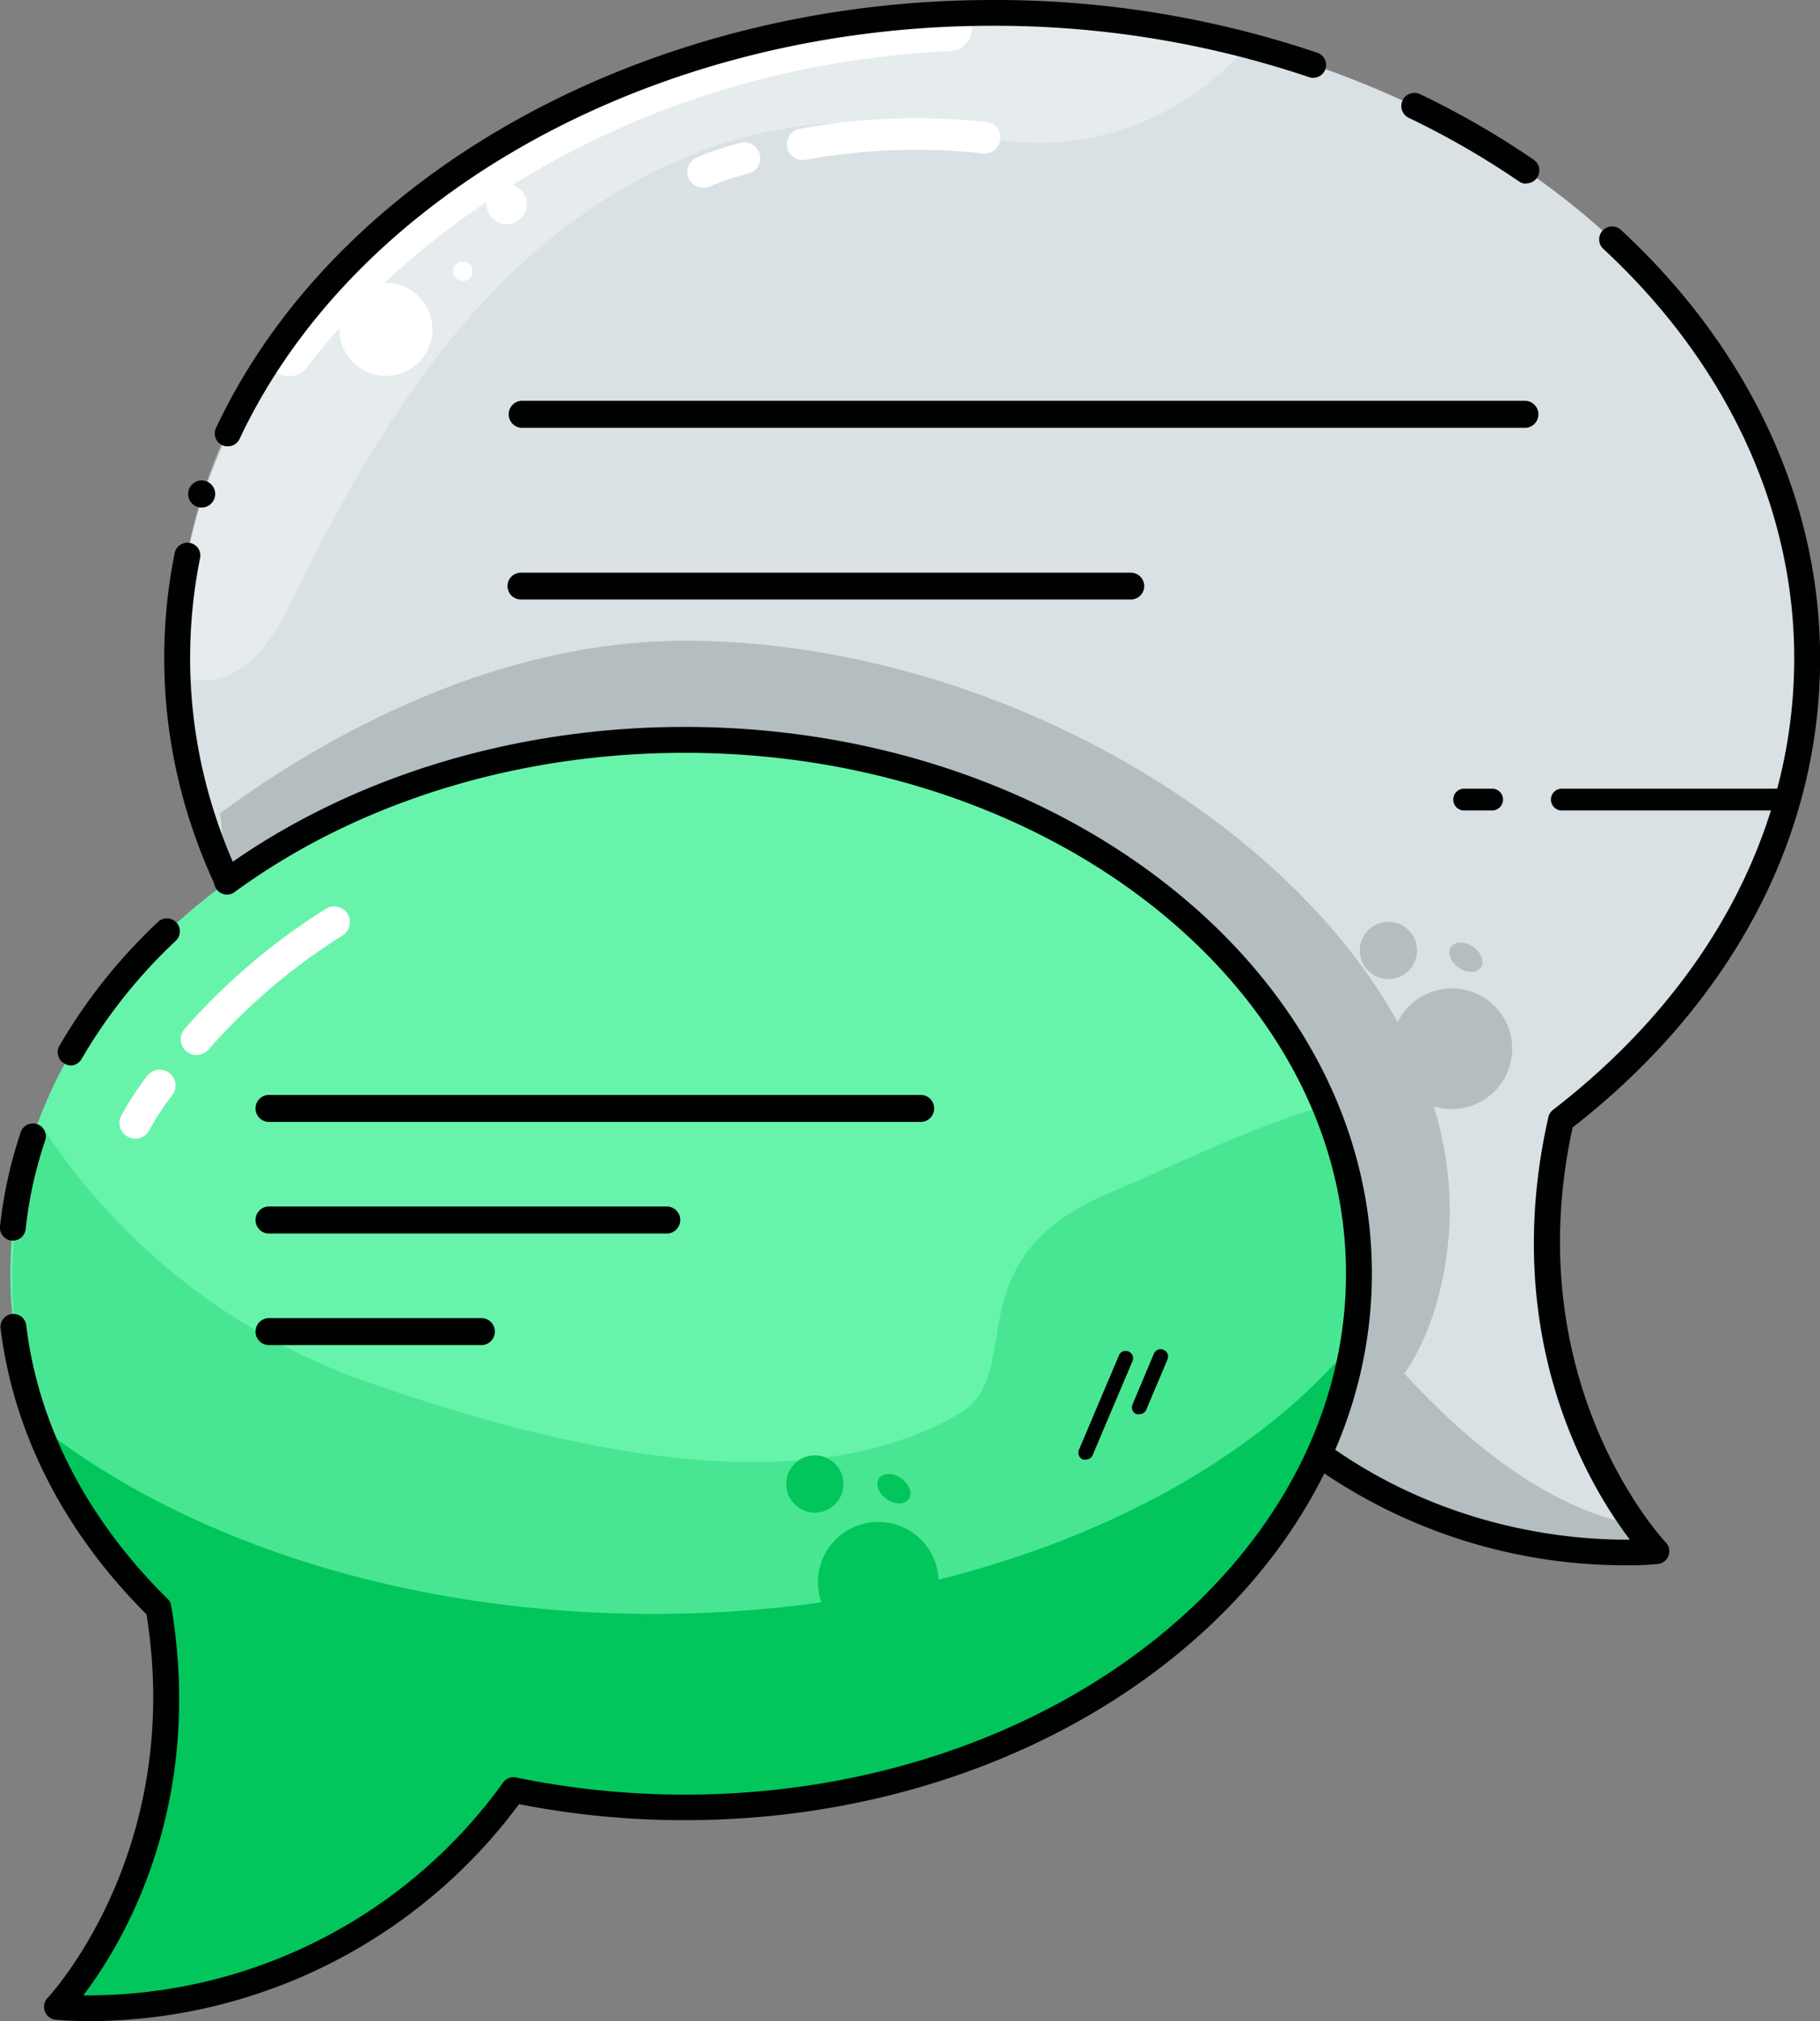<svg xmlns="http://www.w3.org/2000/svg" viewBox="0 0 153.16 170.08"><rect x="0" y="0" width="153.16" height="170.08" fill="#808080" stroke="none"/><defs><style>.cls-1{fill:#d9e1e4;}.cls-2{fill:#b4bec1;}.cls-3{opacity:0.35;}.cls-4{fill:#fff;}.cls-5{fill:#000201;}.cls-6{fill:#67f4aa;}.cls-7,.cls-8{fill:#02c65b;}.cls-8{opacity:0.3;}</style></defs><title>Asset 13</title><g id="Layer_2" data-name="Layer 2"><g id="Layer_1-2" data-name="Layer 1"><path class="cls-1" d="M131.36,94.25c12.77-9.86,20.71-23.63,20.71-38.87,0-30-30.7-54.29-68.58-54.29S14.9,25.4,14.9,55.38s30.71,54.3,68.59,54.3a86.24,86.24,0,0,0,14.88-1.3c15.18,25.36,41,22.14,41,22.14S126.25,116.87,131.36,94.25Z"/><path class="cls-2" d="M122,101.86c0,7-3,19.08-13.86,19.08-.71-.69-1.39-1.43-2-2.2a36.51,36.51,0,0,0,1.41-10c0-24.82-25.41-44.92-56.74-44.92-11.65,0-22.68,5.67-31.69,10.46-.31-1-.38-4.84-.62-5.83C28.62,61,42.69,53.92,57.62,53.92,89,53.92,122,77,122,101.86Z"/><g class="cls-3"><path class="cls-4" d="M105.23,3.5A23.05,23.05,0,0,1,88.38,12c-5,.18-9.92-1.28-14.9-1.57C62.35,9.72,51.49,15,43.4,22.66S29.64,40.15,24.77,50.16c-1.43,2.89-3.16,6.12-6.29,6.91a5.66,5.66,0,0,1-3.54-.24c0-.6,0-1.2,0-1.79C14.9,25,45.59.74,83.48.73A85.88,85.88,0,0,1,105.23,3.5Z"/></g><path class="cls-2" d="M110,104.92s12.62,20.64,27.58,23.37v2.27s-38.87-2.39-29.73-20.69"/><path class="cls-4" d="M24.34,31.66a2,2,0,0,1-1.08-.33,1.89,1.89,0,0,1-.48-2.64c.73-1.07,18.5-26.31,57-28.19a1.93,1.93,0,0,1,2,1.8,1.9,1.9,0,0,1-1.81,2C43.41,6.07,26.07,30.59,25.9,30.84A1.89,1.89,0,0,1,24.34,31.66Z"/><path class="cls-5" d="M19.18,37.56a1.08,1.08,0,0,1-1-1.55C28.3,14.47,54.54,0,83.49,0a84.69,84.69,0,0,1,27.37,4.44,1.08,1.08,0,0,1,.68,1.37,1.09,1.09,0,0,1-1.38.68A82.91,82.91,0,0,0,83.49,2.17c-28.12,0-53.57,14-63.33,34.77A1.1,1.1,0,0,1,19.18,37.56Z"/><path class="cls-5" d="M128.43,15.46a1.06,1.06,0,0,1-.61-.2,70.45,70.45,0,0,0-9.26-5.34,1.09,1.09,0,1,1,.94-2,72,72,0,0,1,9.55,5.51,1.09,1.09,0,0,1-.62,2Z"/><path class="cls-5" d="M136.74,131.72a45.3,45.3,0,0,1-38.92-22.15,87.42,87.42,0,0,1-14.33,1.19c-38.42,0-69.67-24.84-69.67-55.38a44.62,44.62,0,0,1,.88-8.84A1.1,1.1,0,0,1,16,45.69,1.08,1.08,0,0,1,16.83,47,42.53,42.53,0,0,0,16,55.38c0,29.34,30.28,53.21,67.5,53.21a85.4,85.4,0,0,0,14.69-1.28,1.09,1.09,0,0,1,1.12.51c12.17,20.33,31.5,21.81,37.85,21.74-3.36-4.41-11.05-17-6.86-35.55a1.09,1.09,0,0,1,.4-.62c13.09-10.11,20.29-23.6,20.29-38,0-12.62-5.71-24.86-16.08-34.46a1.09,1.09,0,0,1,1.48-1.6c10.82,10,16.78,22.83,16.78,36.06,0,15-7.39,29-20.83,39.49-4.69,21.57,7.7,34.77,7.83,34.9a1.08,1.08,0,0,1-.65,1.83A25,25,0,0,1,136.74,131.72Z"/><path class="cls-5" d="M128.43,36H43.84a1.14,1.14,0,0,1,0-2.27h84.59a1.14,1.14,0,0,1,0,2.27Z"/><path class="cls-5" d="M95.16,50.45H43.84a1.13,1.13,0,0,1,0-2.26H95.16a1.13,1.13,0,1,1,0,2.26Z"/><path class="cls-5" d="M71.4,64.94H43.84a1.14,1.14,0,0,1,0-2.27H71.4a1.14,1.14,0,0,1,0,2.27Z"/><circle class="cls-4" cx="32.48" cy="27.72" r="3.91"/><circle class="cls-4" cx="38.95" cy="22.83" r="0.82"/><circle class="cls-4" cx="42.64" cy="17.18" r="1.69"/><path class="cls-6" d="M57.62,62.3C26.28,62.3.87,82.41.87,107.22c0,10.64,4.69,20.41,12.49,28.1,3.52,21-8.55,33.56-8.55,33.56a43.58,43.58,0,0,0,38.41-18.2,71.17,71.17,0,0,0,14.4,1.46c31.34,0,56.74-20.11,56.74-44.92S89,62.3,57.62,62.3Z"/><path class="cls-7" d="M113,114c-4.14,21.58-27.68,38.14-56.12,38.14a71,71,0,0,1-14.38-1.46A43.61,43.61,0,0,1,4.12,168.88s12.08-12.57,8.56-33.55A42.32,42.32,0,0,1,2.19,119.06c12.25,10.2,31.35,16.75,52.81,16.75C79.83,135.81,101.49,127,113,114Z"/><path class="cls-8" d="M114.5,107.64c0,24.82-25.42,44.93-56.74,44.93h-.48c28.35-.09,51.78-16.6,55.9-38.13-11.55,13-33.22,21.79-58,21.79-20.92,0-39.61-6.21-51.86-16a36,36,0,0,1,.13-25.57,53.9,53.9,0,0,0,27,21.47c15.09,5.33,36.51,10.94,50.31,2.8,5.72-3.39-.69-12.94,12.57-18.53,6-2.55,11.86-5.51,18.18-7.35A36.23,36.23,0,0,1,114.5,107.64Z"/><path class="cls-5" d="M7.48,170.08c-1.73,0-2.76-.12-2.81-.12A1.09,1.09,0,0,1,4,168.13c.12-.12,11.52-12.32,8.33-32.28-7-7-11.21-15.3-12.29-24.13a1.09,1.09,0,0,1,2.16-.26c1,8.44,5.15,16.43,11.91,23.09a1,1,0,0,1,.3.59c2.86,17.06-4.21,28.59-7.4,32.77A43.05,43.05,0,0,0,42.34,150a1.06,1.06,0,0,1,1.1-.42,70.4,70.4,0,0,0,14.18,1.44c30.69,0,55.65-19.67,55.65-43.84s-25-43.83-55.65-43.83c-14.1,0-27.55,4.16-37.88,11.72a1.08,1.08,0,1,1-1.28-1.75c10.7-7.83,24.6-12.15,39.16-12.15,31.88,0,57.83,20.64,57.83,46s-25.95,46-57.83,46a71.92,71.92,0,0,1-13.94-1.35A45.1,45.1,0,0,1,7.48,170.08Z"/><path class="cls-5" d="M1.09,104.4H1a1.09,1.09,0,0,1-1-1.2,37.69,37.69,0,0,1,1.77-8,1.09,1.09,0,0,1,2.06.69,34.75,34.75,0,0,0-1.67,7.54A1.09,1.09,0,0,1,1.09,104.4Z"/><path class="cls-5" d="M6,89.66a1,1,0,0,1-.54-.14A1.09,1.09,0,0,1,5,88a45.94,45.94,0,0,1,8.27-10.39,1.09,1.09,0,1,1,1.5,1.58,43.94,43.94,0,0,0-7.89,9.9A1.08,1.08,0,0,1,6,89.66Z"/><path class="cls-4" d="M16.54,88.78a1.3,1.3,0,0,1-.87-.32,1.33,1.33,0,0,1-.14-1.87A54.17,54.17,0,0,1,27.42,76.48a1.32,1.32,0,1,1,1.41,2.24,51.08,51.08,0,0,0-11.28,9.6A1.33,1.33,0,0,1,16.54,88.78Z"/><path class="cls-4" d="M11.39,95.82a1.27,1.27,0,0,1-.62-.16,1.32,1.32,0,0,1-.56-1.79,25.36,25.36,0,0,1,2.19-3.35,1.33,1.33,0,1,1,2.09,1.65,21.44,21.44,0,0,0-1.93,2.94A1.33,1.33,0,0,1,11.39,95.82Z"/><path class="cls-4" d="M67.57,13.47a1.33,1.33,0,0,1-.25-2.64,54.61,54.61,0,0,1,15.6-.57,1.33,1.33,0,1,1-.28,2.64,52.12,52.12,0,0,0-14.81.54A1.09,1.09,0,0,1,67.57,13.47Z"/><path class="cls-4" d="M59.18,15.8a1.33,1.33,0,0,1-.54-2.55A25.17,25.17,0,0,1,62.43,12a1.33,1.33,0,0,1,.62,2.58,23.88,23.88,0,0,0-3.34,1.12A1.24,1.24,0,0,1,59.18,15.8Z"/><path class="cls-5" d="M91.37,122.82a.46.46,0,0,1-.23,0,.62.62,0,0,1-.35-.8v0l3.39-8a.62.62,0,0,1,1.14.48l-3.39,8A.61.61,0,0,1,91.37,122.82Z"/><path class="cls-5" d="M95.88,119a.6.6,0,0,1-.24,0,.61.61,0,0,1-.34-.8v0l1.8-4.28a.62.62,0,0,1,1.15.48l-1.81,4.28A.61.61,0,0,1,95.88,119Z"/><circle class="cls-7" cx="73.91" cy="133.15" r="5.08"/><circle class="cls-7" cx="68.57" cy="124.88" r="2.41"/><ellipse class="cls-7" cx="75.23" cy="125.27" rx="1.07" ry="1.53" transform="translate(-70.58 115.66) rotate(-55.24)"/><circle class="cls-2" cx="122.18" cy="88.25" r="5.08"/><circle class="cls-2" cx="116.84" cy="79.98" r="2.41"/><ellipse class="cls-2" cx="123.51" cy="80.37" rx="1.07" ry="1.53" transform="matrix(0.57, -0.82, 0.82, 0.57, -12.94, 136.02)"/><path class="cls-5" d="M77.58,94.41H22.75a1.14,1.14,0,1,1,0-2.27H77.58a1.14,1.14,0,0,1,0,2.27Z"/><path class="cls-5" d="M56,103.8H22.75a1.14,1.14,0,1,1,0-2.27H56a1.14,1.14,0,1,1,0,2.27Z"/><path class="cls-5" d="M40.61,113.19H22.75a1.14,1.14,0,1,1,0-2.27H40.61a1.14,1.14,0,0,1,0,2.27Z"/><path class="cls-5" d="M131.34,68.2h18a.92.92,0,1,0,0-1.83h-18a.92.92,0,0,0,0,1.83Z"/><path class="cls-5" d="M123.12,68.2h2.54a.92.92,0,0,0,0-1.83h-2.54a.92.92,0,0,0,0,1.83Z"/><circle class="cls-5" cx="16.97" cy="41.57" r="1.14"/></g></g></svg>